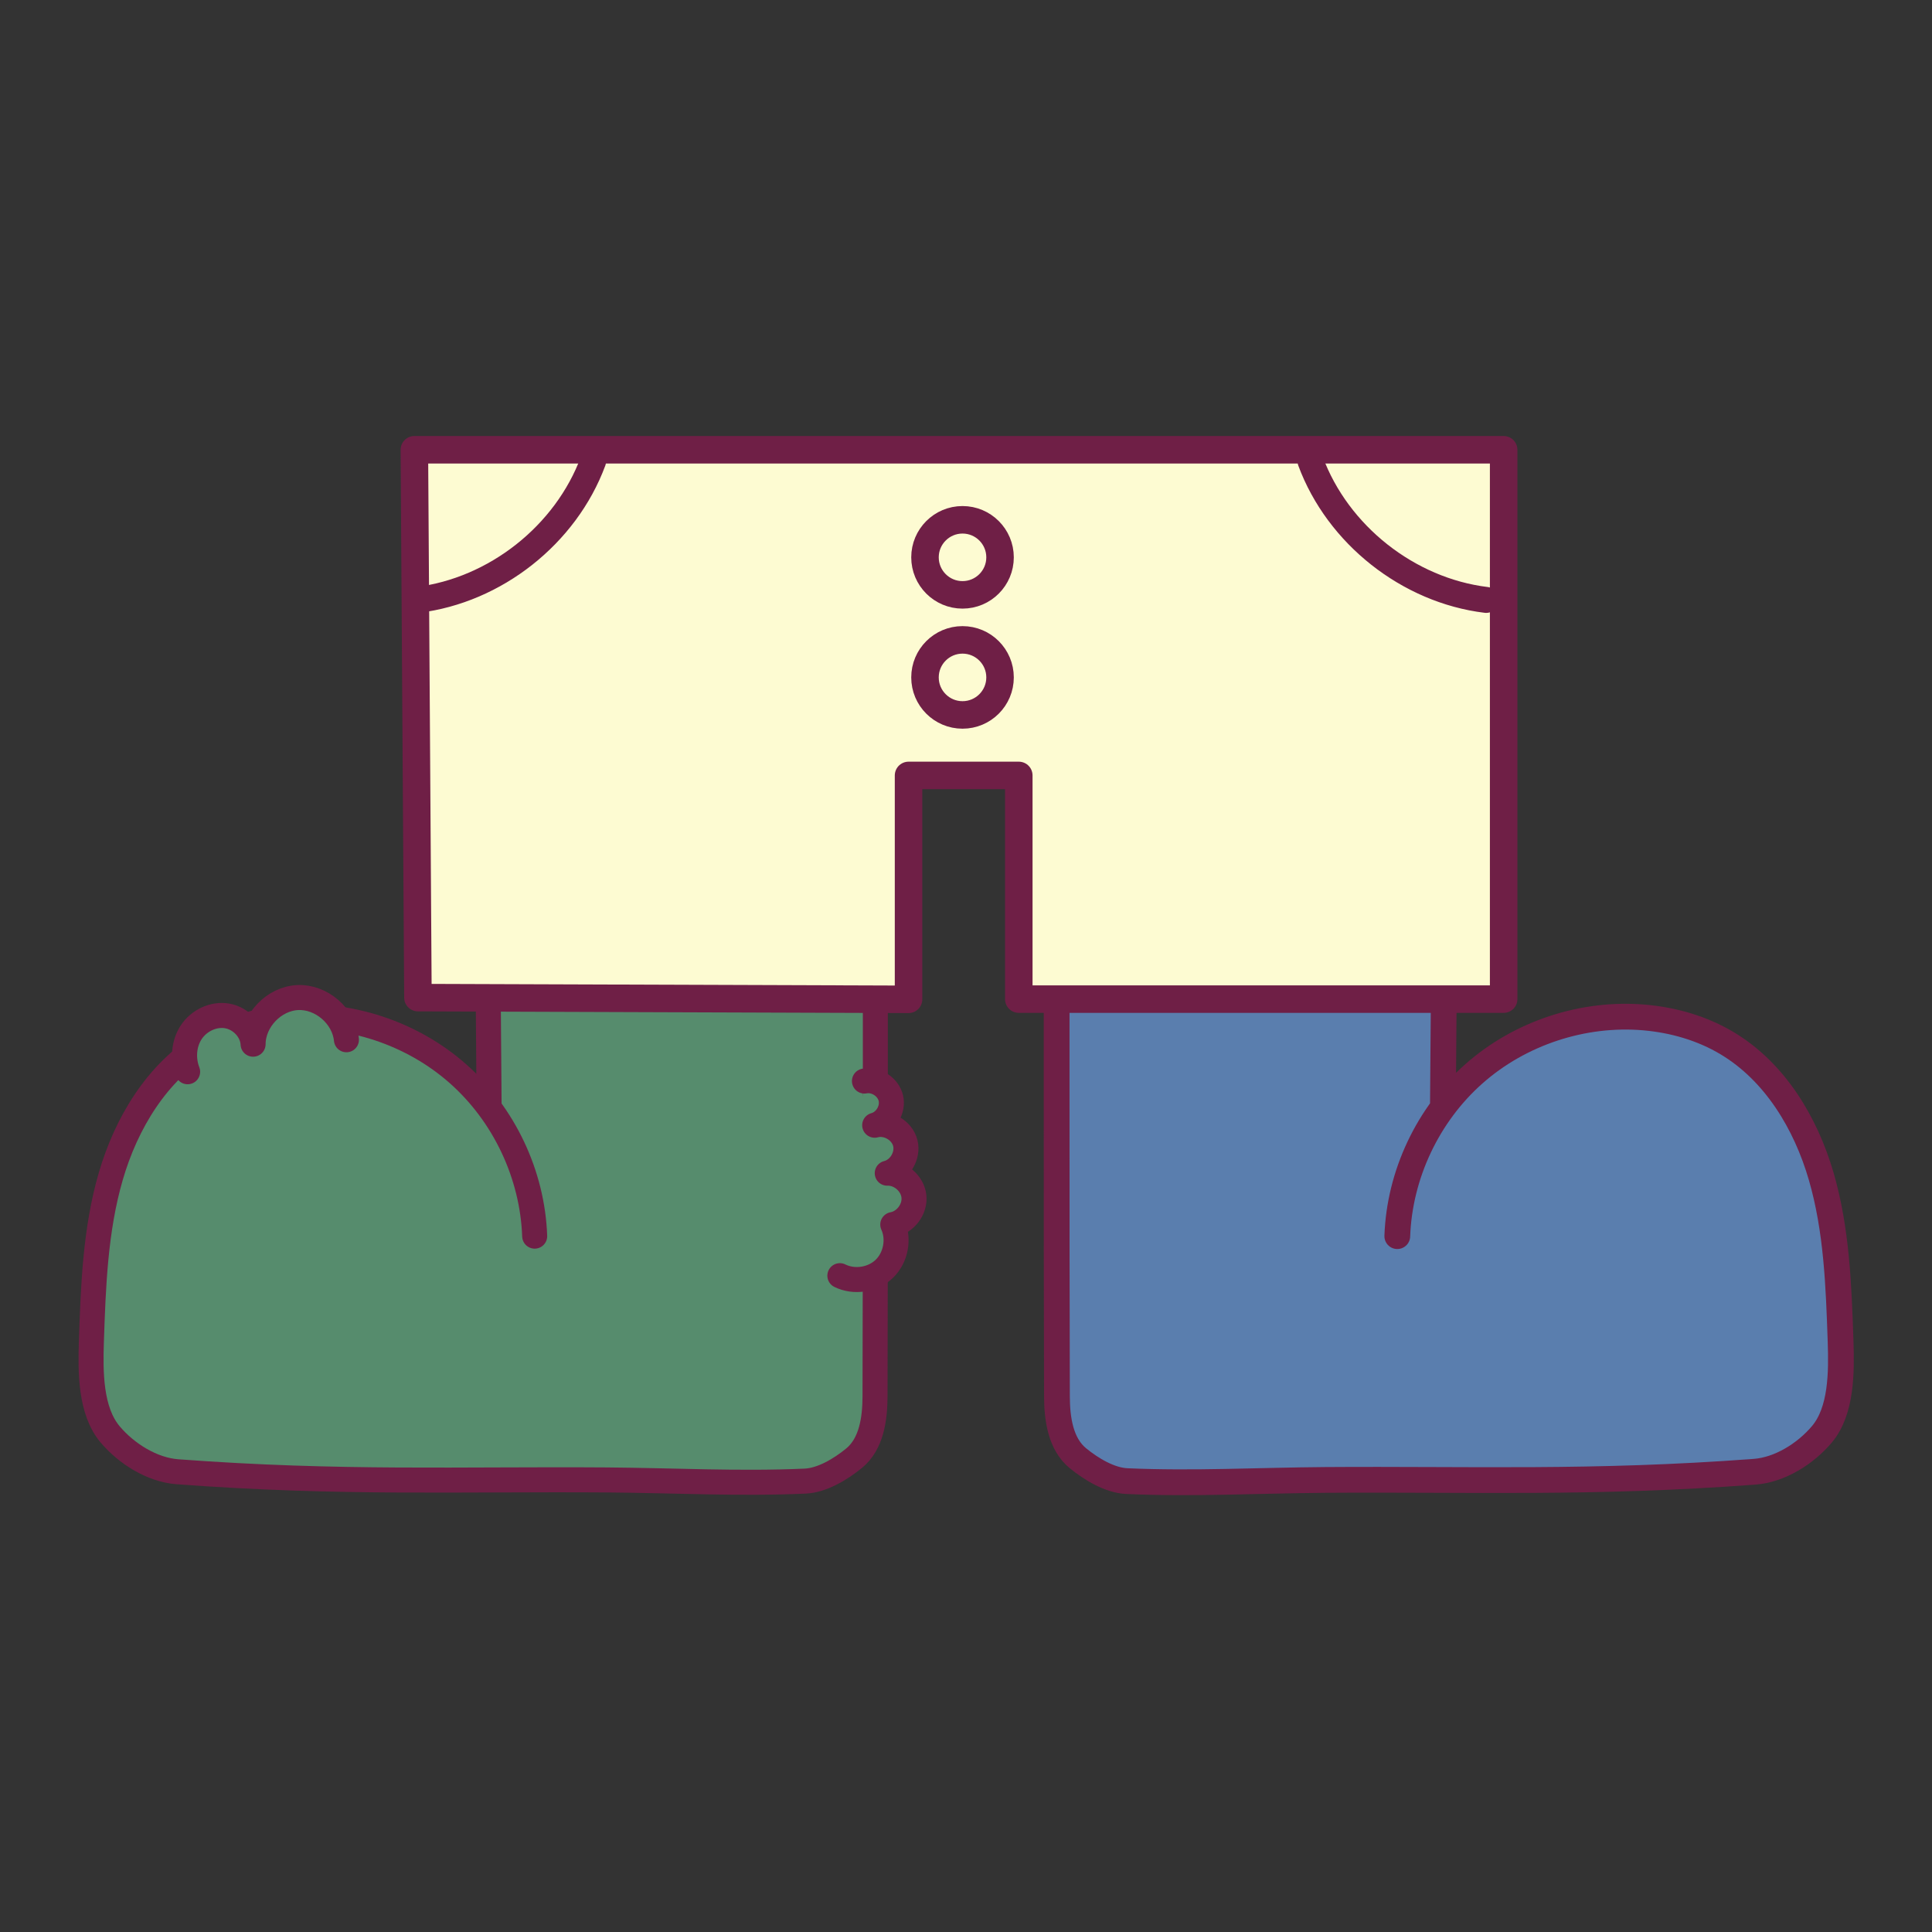 <?xml version="1.0" encoding="iso-8859-1"?>
<!-- Generator: Adobe Illustrator 27.8.1, SVG Export Plug-In . SVG Version: 6.00 Build 0)  -->
<svg version="1.1" xmlns="http://www.w3.org/2000/svg" xmlns:xlink="http://www.w3.org/1999/xlink" x="0px" y="0px"
	 viewBox="0 0 80 80" style="enable-background:new 0 0 80 80;" xml:space="preserve">
<rect x="0" y="0" width="80" height="80" fill="#333333" stroke="none"/>
<g id="Legs">
</g>
<g id="Laag_1">
</g>
<g id="Socks">
</g>
<g id="Shoes">
</g>
<g id="left_arm">
	<g>
		
			<line style="fill:none;stroke:#FDFBD2;stroke-width:0.622;stroke-miterlimit:10;" x1="35.312" y1="23.725" x2="35.312" y2="34.175"/>
		
			<path style="fill:#568C6D;stroke:#6F1F46;stroke-width:1.036;stroke-linecap:round;stroke-linejoin:round;stroke-miterlimit:10;" d="
			M20.253,45.864L20.05,20.01h16.196V45.7c0,4.143,0,8.08-0.013,12.126c-0.003,0.928-0.149,1.967-0.867,2.555
			c-0.552,0.451-1.318,0.917-2.03,0.949c-2.739,0.122-5.476-0.029-8.218-0.049c-6.066-0.043-11.038,0.164-17.772-0.339
			c-1.047-0.078-2.109-0.746-2.786-1.548c-0.819-0.971-0.818-2.576-0.776-3.845c0.078-2.3,0.16-4.628,0.802-6.837
			c0.642-2.21,1.914-4.324,3.887-5.509c1.037-0.623,2.23-0.966,3.435-1.071c2.538-0.22,5.152,0.643,7.059,2.331
			c1.908,1.688,3.083,4.177,3.173,6.723"/>
		
			<path style="fill:#5A7EAE;stroke:#6F1F46;stroke-width:1.067;stroke-linecap:round;stroke-linejoin:round;stroke-miterlimit:10;" d="
			M59.747,45.864L59.95,20.01H43.753V45.7c0,4.143,0,8.08,0.013,12.126c0.003,0.928,0.149,1.967,0.867,2.555
			c0.552,0.451,1.318,0.917,2.03,0.949c2.739,0.122,5.476-0.029,8.218-0.049c6.066-0.043,11.038,0.164,17.772-0.339
			c1.047-0.078,2.109-0.746,2.786-1.548c0.819-0.971,0.818-2.576,0.776-3.845c-0.078-2.3-0.16-4.628-0.802-6.837
			c-0.642-2.21-1.914-4.324-3.887-5.509c-1.037-0.623-2.23-0.966-3.435-1.071c-2.538-0.22-5.152,0.643-7.059,2.331
			c-1.908,1.688-3.083,4.177-3.173,6.723"/>
		
			<polygon style="fill:#FDFBD2;stroke:#6F1F46;stroke-width:1.139;stroke-linecap:round;stroke-linejoin:round;stroke-miterlimit:10;" points="
			17.306,41.309 17.158,18.624 62.263,18.624 62.263,41.371 42.186,41.371 42.186,32.109 37.621,32.109 37.621,41.38 		"/>
		
			<circle style="fill:#FDFBD2;stroke:#6F1F46;stroke-width:1.139;stroke-linecap:round;stroke-linejoin:round;stroke-miterlimit:10;" cx="39.856" cy="28.05" r="1.554"/>
		
			<circle style="fill:#FDFBD2;stroke:#6F1F46;stroke-width:1.139;stroke-linecap:round;stroke-linejoin:round;stroke-miterlimit:10;" cx="39.856" cy="23.078" r="1.554"/>
		<path style="fill:none;stroke:#6F1F46;stroke-width:1.075;stroke-linecap:round;stroke-linejoin:round;stroke-miterlimit:10;" d="
			M24.559,19.096c-1.129,3.047-4.047,5.352-7.273,5.745"/>
		<path style="fill:none;stroke:#6F1F46;stroke-width:1.075;stroke-linecap:round;stroke-linejoin:round;stroke-miterlimit:10;" d="
			M54.265,19.096c1.129,3.047,4.047,5.352,7.273,5.745"/>
		<path style="fill:#5A7EAE;stroke:#6F1F46;stroke-width:0.791;stroke-miterlimit:10;" d="M20.05,39.397"/>
		
			<path style="fill:#568C6D;stroke:#6F1F46;stroke-width:1.036;stroke-linecap:round;stroke-linejoin:round;stroke-miterlimit:10;" d="
			M34.777,52.823c0.593,0.294,1.366,0.174,1.842-0.286s0.622-1.228,0.349-1.831c0.527-0.095,0.932-0.637,0.875-1.17
			c-0.057-0.533-0.569-0.976-1.104-0.957c0.526-0.131,0.882-0.732,0.745-1.256c-0.137-0.524-0.743-0.873-1.265-0.73
			c0.464-0.125,0.778-0.651,0.67-1.119s-0.622-0.802-1.094-0.71"/>
		
			<path style="fill:#568C6D;stroke:#6F1F46;stroke-width:1.036;stroke-linecap:round;stroke-linejoin:round;stroke-miterlimit:10;" d="
			M7.769,44.379c-0.206-0.534-0.163-1.169,0.155-1.645s0.916-0.764,1.481-0.667s1.046,0.6,1.075,1.171
			c0.002-0.982,0.863-1.885,1.845-1.931c0.981-0.047,1.925,0.769,2.02,1.747"/>
	</g>
</g>
</svg>
